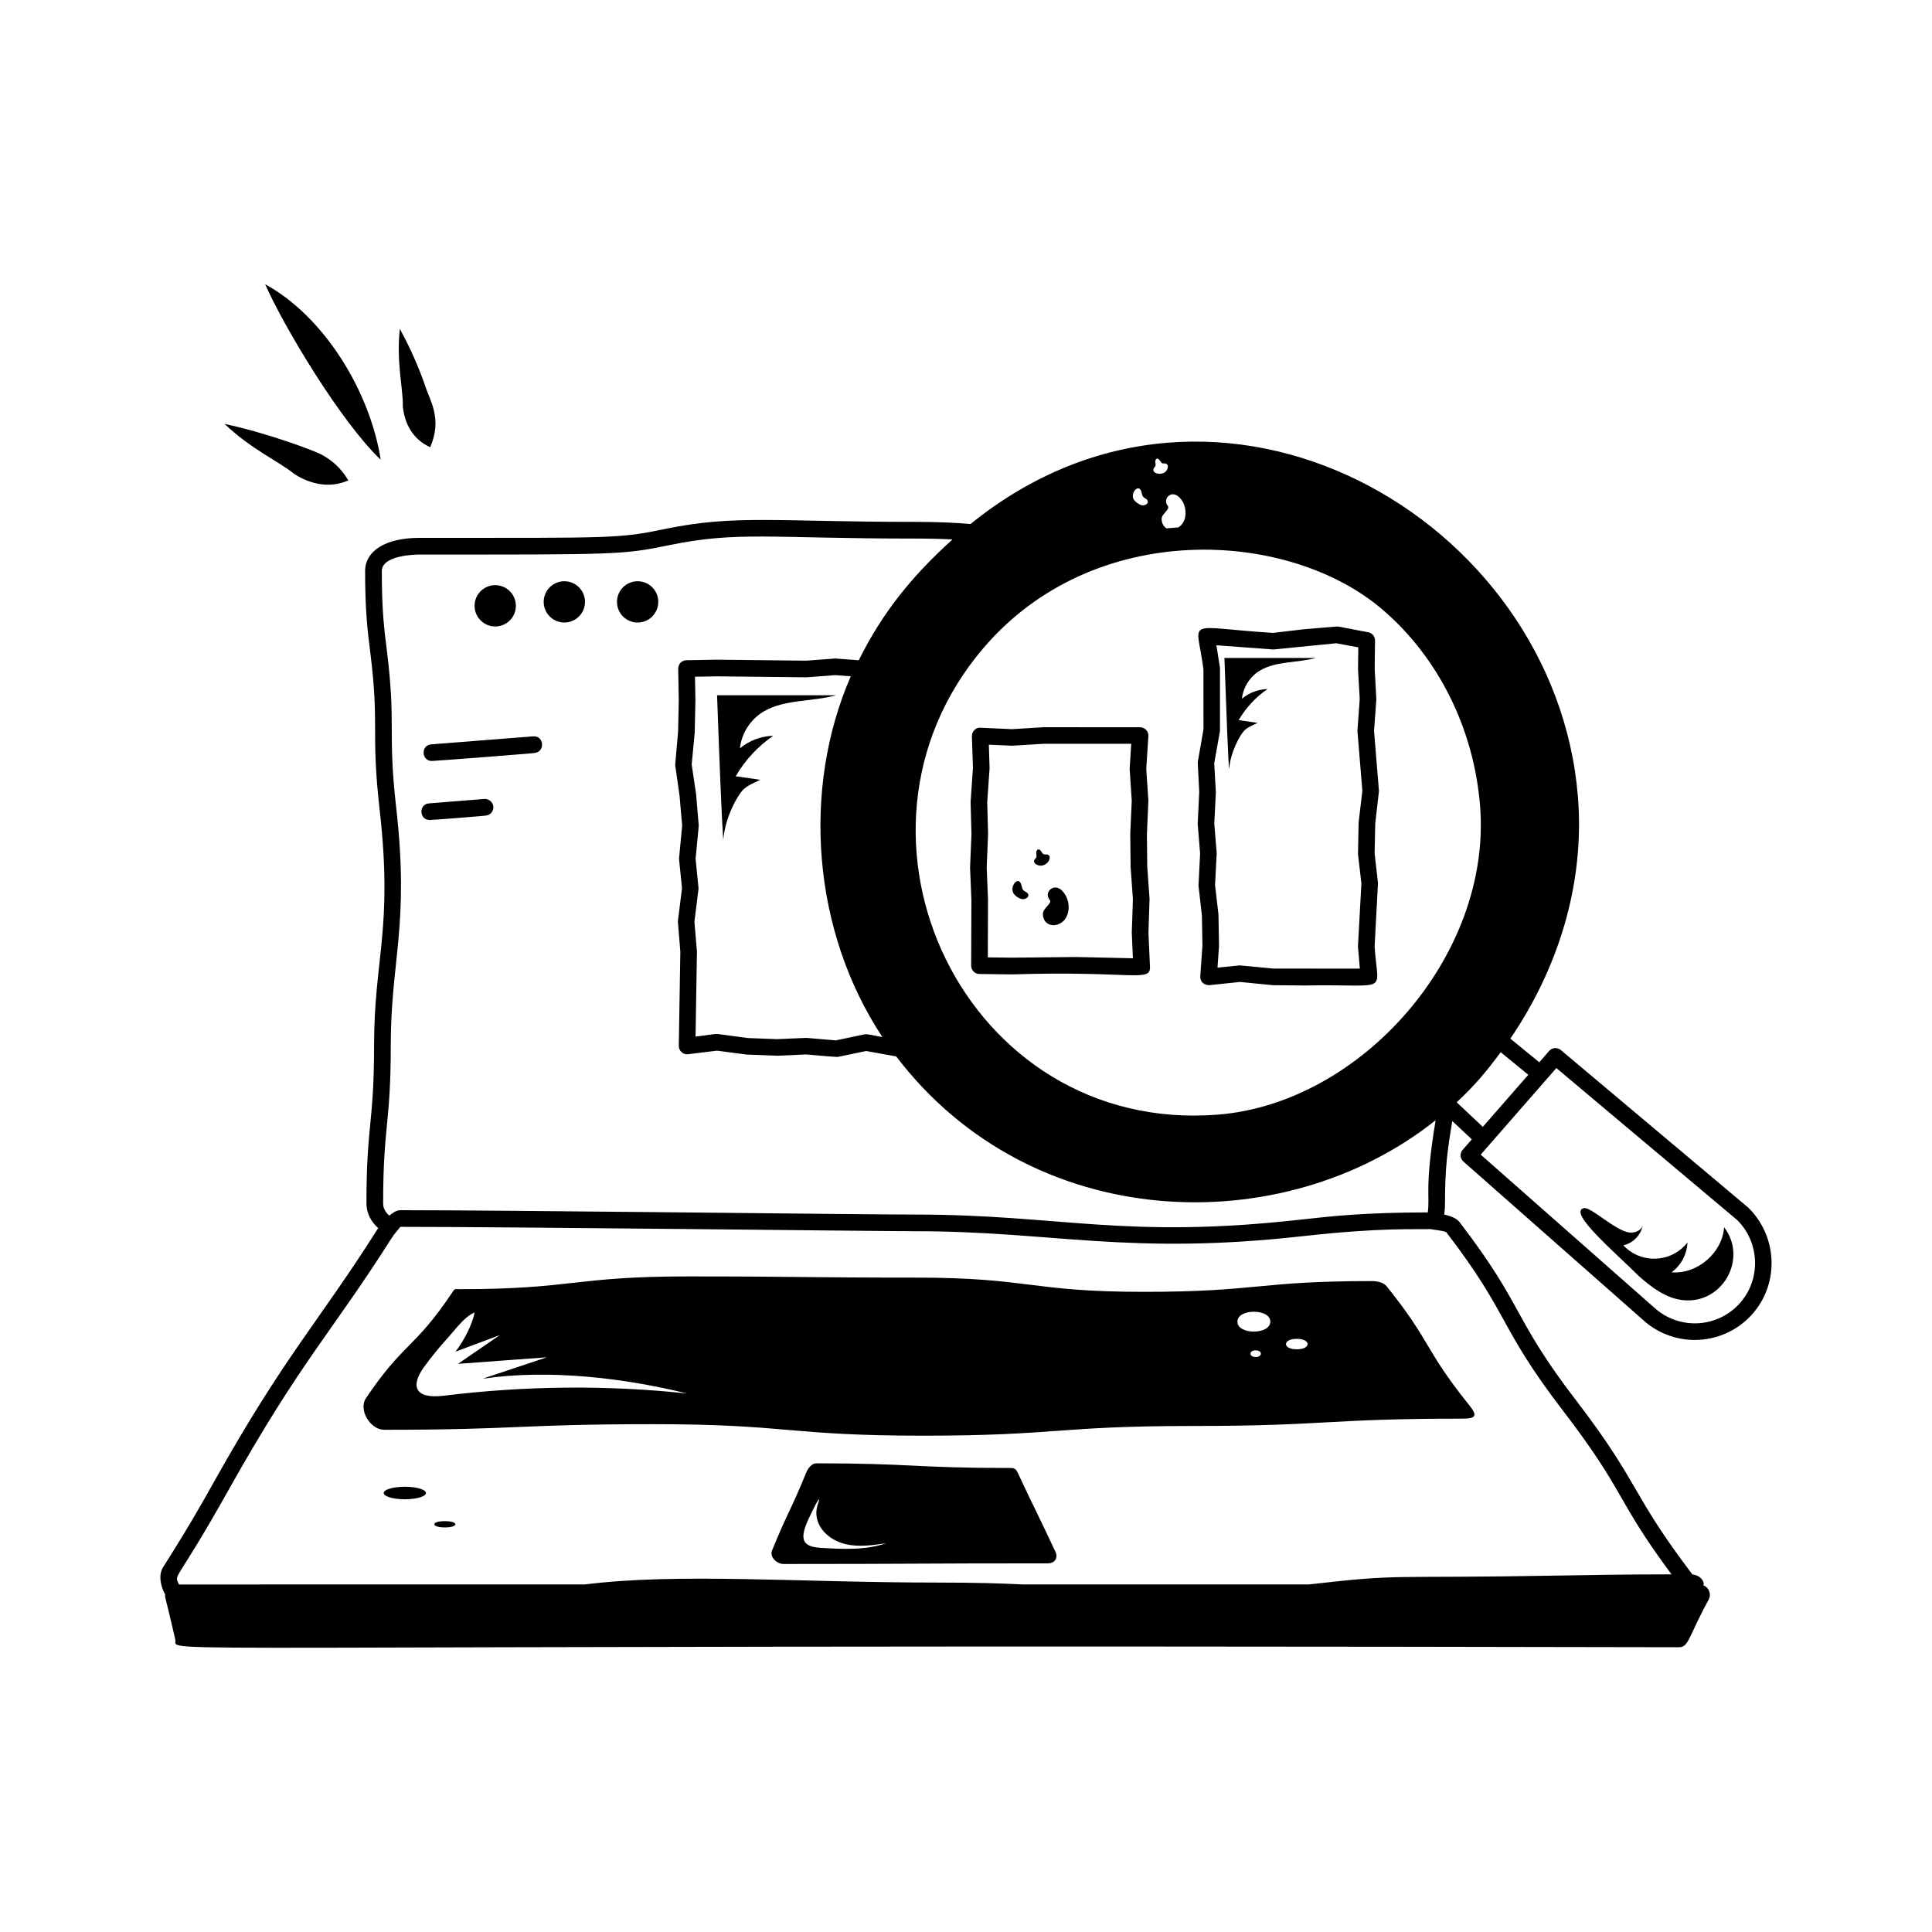 <?xml version="1.0" encoding="utf-8"?>
<!-- Generator: Adobe Illustrator 22.0.1, SVG Export Plug-In . SVG Version: 6.00 Build 0)  -->
<svg version="1.1" id="Layer_1" xmlns="http://www.w3.org/2000/svg" xmlns:xlink="http://www.w3.org/1999/xlink" x="0px" y="0px"
	 viewBox="0 0 58 58" style="enable-background:new 0 0 58 58;" xml:space="preserve">
<g id="Market_Analysis">
	<g>
		<circle cx="14.867" cy="18.187" r="0.62"/>
		<path d="M16.942,18.689c0.342,0,0.62-0.277,0.62-0.62s-0.278-0.62-0.62-0.62
			c-0.342,0-0.62,0.278-0.62,0.62S16.6,18.689,16.942,18.689z"/>
		<path d="M19.142,18.689c0.342,0,0.62-0.277,0.62-0.62s-0.278-0.62-0.62-0.62
			c-0.342,0-0.62,0.278-0.62,0.62S18.799,18.689,19.142,18.689z"/>
		<path d="M12.965,22.845c0.101,0,3.179-0.238,3.078-0.241
			c0.327-0.025,0.298-0.526-0.039-0.498l-3.059,0.24
			C12.629,22.37,12.647,22.845,12.965,22.845z"/>
		<path d="M12.9,24.617c0.101,0,1.782-0.133,1.682-0.134
			c0.138-0.011,0.24-0.131,0.229-0.269c-0.012-0.138-0.146-0.24-0.269-0.229
			l-1.662,0.133C12.563,24.143,12.582,24.617,12.9,24.617z"/>
		<path d="M41.18,38.459c-3.419,0-3.419,0.323-6.839,0.323
			c-3.422,0-3.422-0.427-6.845-0.427c-3.425,0-3.425-0.036-6.849-0.036
			s-3.425,0.383-6.849,0.383c-0.174,0-0.138-0.023-0.236,0.121
			c-1.132,1.682-1.445,1.471-2.576,3.152c-0.234,0.347,0.13,0.948,0.548,0.948
			c4.043,0,4.043-0.168,8.085-0.168c4.041,0,4.041,0.345,8.083,0.345
			c4.044,0,4.044-0.291,8.088-0.291s4.044-0.22,8.088-0.22
			c0.439,0,0.492-0.078,0.217-0.42c-1.349-1.681-1.115-1.869-2.464-3.551
			C41.532,38.496,41.339,38.459,41.18,38.459z M13.335,41.899
			c-0.919,0.114-0.999-0.315-0.608-0.856c0.222-0.307,0.465-0.605,0.727-0.891
			c0.208-0.227,0.49-0.631,0.794-0.749c-0.074,0.374-0.32,0.843-0.573,1.175
			c0.443-0.166,0.886-0.332,1.33-0.497c-0.419,0.288-0.837,0.575-1.256,0.863
			c0.89-0.066,1.779-0.131,2.669-0.197c-0.643,0.214-1.287,0.428-1.93,0.643
			c2.008-0.294,4.262-0.019,6.141,0.444
			C18.238,41.577,15.775,41.599,13.335,41.899z M37.696,40.738
			c-0.209,0-0.209-0.199,0-0.199C37.905,40.539,37.905,40.738,37.696,40.738z
			 M37.148,39.677c0-0.397,0.988-0.397,0.988,0
			C38.135,40.074,37.148,40.075,37.148,39.677z M38.931,40.507
			c-0.436,0-0.431-0.314,0-0.314C39.362,40.193,39.367,40.507,38.931,40.507z"/>
		<path d="M30.549,44.205c-0.049-0.104-0.101-0.135-0.216-0.135
			c-2.917,0-2.917-0.14-5.835-0.14c-0.12,0-0.241,0.148-0.287,0.26
			c-0.485,1.191-0.548,1.165-1.033,2.356c-0.079,0.195,0.139,0.406,0.349,0.406
			c3.961,0,3.961-0.019,7.923-0.019c0.217,0,0.324-0.158,0.232-0.354
			C31.124,45.388,31.108,45.395,30.549,44.205z M24.619,46.466
			c-0.701-0.043-0.552-0.452-0.242-1.085c0.016-0.032,0.174-0.352,0.205-0.371
			c0.037,0.061-0.127,0.239-0.057,0.571c0.084,0.4,0.466,0.683,0.864,0.776
			s0.814,0.032,1.218-0.029C25.976,46.545,25.287,46.507,24.619,46.466z"/>
		<path d="M12.154,44.633c-0.35,0-0.634,0.084-0.634,0.188
			c0,0.104,0.284,0.188,0.634,0.188s0.634-0.084,0.634-0.188
			C12.788,44.718,12.504,44.633,12.154,44.633z"/>
		<path d="M13.354,45.854c0.42,0,0.424-0.188,0-0.188
			C12.929,45.666,12.936,45.854,13.354,45.854z"/>
		<path d="M11.429,13.802c-0.31-2.006-1.665-4.283-3.469-5.269
			C8.54,9.846,10.25,12.681,11.429,13.802z"/>
		<path d="M8.844,14.235c0.509,0.321,1.075,0.423,1.613,0.187
			c-0.23-0.39-0.495-0.599-0.784-0.764c-0.17-0.104-1.623-0.653-2.934-0.933
			C7.563,13.505,8.354,13.838,8.844,14.235z"/>
		<path d="M12.914,13.426c0.381-0.869-0.025-1.429-0.151-1.847
			c-0.203-0.585-0.455-1.148-0.76-1.707c-0.109,1.02,0.102,1.79,0.09,2.331
			C12.151,12.759,12.421,13.202,12.914,13.426z"/>
		<path d="M21.714,25.213c0.055-0.695,0.436-1.341,0.589-1.5
			c0.131-0.135,0.357-0.22,0.523-0.303c-0.247-0.036-0.493-0.071-0.74-0.106
			c0.28-0.482,0.668-0.9,1.127-1.215c-0.363,0.009-0.721,0.144-1,0.377
			c0.047-0.451,0.318-0.873,0.709-1.104c0.635-0.375,1.469-0.292,2.179-0.49
			h-3.574C21.684,25.279,21.718,25.175,21.714,25.213z"/>
		<path d="M36.028,25.621l-0.048,0.966l0.102,0.897l0.016,0.899l-0.065,0.925
			c-0.012,0.144,0.098,0.271,0.273,0.267l0.918-0.096l0.987,0.097l0.965,0.009
			c2.606-0.049,2.178,0.297,2.091-1.179l0.101-1.895l-0.101-0.893l0.019-0.896
			l0.111-0.973l-0.147-1.807l0.069-0.953l-0.05-0.905l0.01-0.854
			c0.001-0.122-0.085-0.227-0.204-0.249c-0.738-0.135-0.867-0.178-0.967-0.171
			l-0.974,0.082l-0.916,0.108c-2.716-0.169-2.294-0.486-2.09,1.088l0.001,1.811
			l-0.172,0.982l0.045,0.896l-0.046,0.955L36.028,25.621z M36.625,20.049
			l-0.108-0.678l1.712,0.127l1.887-0.187l0.661,0.123l-0.008,0.661l0.051,0.889
			L40.751,21.942l0.148,1.799l-0.112,0.946l-0.019,0.953l0.102,0.882l-0.103,1.894
			l0.057,0.663c-0.103-0-2.752-0.002-2.587-0.001l-1.014-0.096l-0.673,0.066
			l0.046-0.651l-0.017-0.945l-0.102-0.879l0.049-0.958l-0.072-0.89l0.047-0.947
			l-0.049-0.864l0.172-0.968C36.625,21.844,36.625,19.927,36.625,20.049z"/>
		<path d="M29.177,22.103l0.032,0.952l-0.071,1.014l0.026,0.969l-0.042,1.006
			l0.04,0.969l-0.007,1.976c-0.001,0.137,0.109,0.25,0.247,0.251l0.979,0.012
			c3.631-0.114,4.162,0.253,4.142-0.235l-0.046-1.017l0.033-1.016l-0.069-0.971
			l-0.01-0.971l0.044-1.007l-0.064-0.952l0.064-0.984
			c0.01-0.141-0.103-0.265-0.247-0.266c-0.101-0-3.102-0.002-2.911-0.001
			l-0.935,0.058l-0.944-0.043C29.317,21.828,29.173,21.943,29.177,22.103z
			 M29.637,24.079l0.071-1.015l-0.022-0.708l0.7,0.031l0.947-0.058
			c0.103,0,2.798,0,2.627,0l-0.047,0.752l0.063,0.957l-0.045,0.994l0.011,1
			l0.069,0.96l-0.034,1.009l0.034,0.767l-1.708-0.038l-1.921,0.02l-0.727-0.009
			l0.006-1.739l-0.04-0.959l0.042-1.002L29.637,24.079z"/>
		<path d="M36.9,23.086c0.041-0.515,0.326-1.02,0.453-1.152
			c0.1-0.104,0.274-0.169,0.401-0.233c-0.189-0.027-0.379-0.054-0.568-0.082
			c0.215-0.37,0.513-0.691,0.866-0.933c-0.279,0.007-0.554,0.11-0.768,0.29
			c0.036-0.347,0.245-0.671,0.545-0.848c0.488-0.288,1.128-0.224,1.674-0.376
			h-2.745C36.89,23.515,36.903,23.049,36.9,23.086z"/>
		<path d="M31.485,26.972c0.047,0.076,0.066,0.089,0.005,0.17
			c-0.063,0.083-0.18,0.183-0.181,0.293c-0.003,0.488,0.724,0.462,0.771-0.153
			c0.01-0.128-0.017-0.262-0.076-0.377C31.743,26.403,31.339,26.738,31.485,26.972z
			"/>
		<path d="M31.453,25.656c-0.043-0.011-0.082,0.002-0.116-0.01
			c-0.073-0.027-0.085-0.163-0.173-0.144c-0.044,0.01-0.059,0.066-0.055,0.111
			s0.017,0.093-0.004,0.133c-0.014,0.028-0.043,0.046-0.055,0.075
			c-0.021,0.047,0.01,0.103,0.055,0.128
			C31.389,26.111,31.631,25.72,31.453,25.656z"/>
		<path d="M30.682,26.992c0.092,0.017,0.256-0.068,0.164-0.18
			c-0.029-0.035-0.079-0.045-0.113-0.076c-0.045-0.04-0.054-0.104-0.069-0.163
			c-0.078-0.305-0.353,0.022-0.246,0.23
			C30.462,26.891,30.588,26.975,30.682,26.992z"/>
		<path d="M46.857,31.523c-0.105-0.088-0.26-0.076-0.35,0.027l-0.297,0.34
			l-0.868-0.71c1.408-2.065,2.24-4.606,2.029-7.252
			c-0.668-8.385-10.815-14.217-18.235-8.196c-0.429-0.038-0.947-0.065-1.675-0.065
			c-4.152,0-5.381-0.223-7.48,0.21c-1.43,0.294-1.504,0.27-7.39,0.27
			c-1.005,0-1.63,0.383-1.63,1c0,1.207,0.077,1.82,0.152,2.412
			c0.285,2.252,0.014,2.371,0.284,4.747c0.406,3.579-0.167,4.441-0.167,7.081
			c0,2.343-0.229,2.368-0.229,4.74c0,0.283,0.127,0.542,0.354,0.742
			c-0.009,0.014-0.026,0.038-0.032,0.046c0,0,0,0.001,0,0.001
			c-1.772,2.797-2.764,3.757-4.896,7.565c-0.359,0.641-0.73,1.304-1.529,2.565
			c-0.154,0.244-0.07,0.583,0.06,0.82c0,0,0,0,0,0
			c-0.003,0.141-0.035-0.121,0.305,1.354c0.107,0.446-2.563,0.131,45.143,0.231
			c0.296,0,0.283-0.324,0.891-1.432c0.087-0.172-0.002-0.367-0.161-0.427
			c0.001-0.021,0.015-0.043,0.011-0.063c-0.013-0.057-0.073-0.229-0.339-0.263
			c-1.861-2.445-1.559-2.703-3.491-5.223c-1.93-2.517-1.548-2.81-3.504-5.359
			c-0.084-0.111-0.274-0.18-0.456-0.224c0.015-0.101,0.023-0.211,0.023-0.335
			c0-1.073,0.07-1.574,0.219-2.471l0.586,0.551l-0.275,0.314
			c-0.091,0.104-0.08,0.261,0.023,0.352l5.381,4.745
			c0.971,0.894,2.498,0.796,3.345-0.228c0.761-0.92,0.688-2.293-0.18-3.139
			L46.857,31.523z M20.847,27.672l0.124-0.999l-0.089-0.894l0.095-0.988
			l-0.08-0.954l-0.132-0.885l0.091-0.963l0.021-0.958l-0.013-0.715l0.652-0.012
			l2.7,0.029l0.858-0.065l0.467,0.035c-1.479,3.397-1.153,7.653,0.949,10.83
			c-0.265-0.044-0.442-0.1-0.543-0.079l-0.856,0.179l-0.885-0.075l-0.875,0.038
			l-0.873-0.033l-0.898-0.119c-0.1-0.013-0.271,0.027-0.679,0.075l0.042-2.558
			L20.847,27.672z M41.493,18.291c1.684,1.436,2.756,3.588,2.94,5.905
			c0.357,4.485-3.567,8.922-7.87,9.266c-7.59,0.603-11.842-8.372-7.044-14.002
			C32.829,15.574,38.659,15.877,41.493,18.291z M35.521,15.088
			c0.119,0.262,0.098,0.592-0.149,0.746c-0.119,0.009-0.232,0.018-0.343,0.027
			c-0.005-0.003-0.012-0-0.017-0.003c-0.09-0.06-0.14-0.17-0.14-0.28
			c0-0.139,0.2-0.242,0.2-0.35c0-0.03-0.02-0.05-0.04-0.08
			C34.904,14.93,35.256,14.609,35.521,15.088z M34.681,13.998
			c0.02-0.03,0.01-0.08,0-0.12c0-0.125,0.075-0.147,0.14-0.05
			c0.088,0.131,0.076,0.064,0.18,0.09c0.03,0.01,0.05,0.04,0.06,0.07
			c0,0.333-0.506,0.269-0.43,0.08C34.641,14.048,34.661,14.028,34.681,13.998z
			 M34.271,14.778c0.01,0.05,0.02,0.11,0.06,0.15
			c0.03,0.03,0.08,0.04,0.1,0.07c0.09,0.11-0.06,0.19-0.15,0.17
			c-0.09-0.02-0.2-0.1-0.25-0.18C33.931,14.798,34.191,14.488,34.271,14.778z
			 M11.731,31.388c0-2.58,0.564-3.59,0.164-7.137
			c-0.265-2.31,0.003-2.457-0.285-4.753c-0.076-0.604-0.148-1.174-0.148-2.35
			c0-0.486,1.015-0.5,1.13-0.5c5.904,0,6.075,0.011,7.49-0.28
			c2.078-0.428,3.008-0.2,7.38-0.2c0.452,0,0.818,0.01,1.132,0.027
			c-1.202,1.087-2.092,2.174-2.813,3.626l-0.705-0.052l-0.877,0.065l-2.684-0.03
			l-0.91,0.017c-0.138,0.002-0.247,0.116-0.245,0.254l0.017,0.955l-0.02,0.93
			l-0.088,1.004l0.132,0.929l0.078,0.894l-0.095,0.991l0.09,0.886l-0.124,0.996
			l0.074,0.911l-0.046,2.826c-0.002,0.157,0.14,0.273,0.28,0.251l0.867-0.106
			l0.89,0.117l0.917,0.035l0.863-0.039c0.051,0.004,0.911,0.083,0.962,0.073
			l0.845-0.176l0.902,0.162c4.08,5.355,11.616,5.56,16.194,1.917
			c-0.337,2.029-0.164,2.29-0.236,2.766c-1.892,0.003-2.872,0.111-3.814,0.217
			c-5.293,0.592-7.226-0.152-11.566-0.152c-1.644,0-12.098-0.131-15.466-0.131
			c-0.112,0-0.224,0.074-0.328,0.164c-0.096-0.084-0.186-0.202-0.186-0.366
			C11.502,33.782,11.731,33.762,11.731,31.388z M46.922,42.35
			c1.907,2.487,1.557,2.624,3.258,4.913c-1.536,0.003-2.384,0.019-3.232,0.034
			c-5.483,0.1-4.728-0.065-7.663,0.27h-8.561
			c-0.656-0.033-1.448-0.057-2.573-0.057c-4.199,0-7.766-0.298-10.599,0.057H5.373
			c-0.153-0.35-0.129,0.052,1.491-2.841c2.183-3.895,3.11-4.743,4.882-7.541
			c0.105-0.166,0.227-0.287,0.271-0.354c3.419,0,14.301,0.131,15.466,0.131
			c4.128,0,6.394,0.734,11.621,0.149c2.4-0.268,3.392-0.196,3.853-0.213
			c0.001,0,0.001,0.002,0.002,0.002c0.039,0.015,0.342,0.038,0.458,0.089
			C45.347,39.507,44.964,39.798,46.922,42.35z M43.731,33.092
			c0.588-0.551,0.916-0.958,1.321-1.504l0.829,0.678l-1.366,1.563L43.731,33.092z
			 M52.276,39.071c-0.661,0.797-1.853,0.885-2.626,0.175l-5.198-4.583
			c0.088-0.101,2.392-2.737,2.271-2.599l5.422,4.557
			C52.815,37.274,52.872,38.35,52.276,39.071z"/>
		<path d="M50.182,38.195c0.283-0.206,0.464-0.546,0.477-0.896
			c-0.477,0.614-1.396,0.655-1.925,0.086c0.282-0.06,0.518-0.297,0.578-0.579
			c-0.06,0.144-0.236,0.211-0.391,0.195c-0.427-0.045-1.17-0.791-1.381-0.731
			c-0.467,0.133,0.934,1.314,1.66,2.04c0.382,0.338,0.814,0.666,1.321,0.721
			c1.185,0.128,1.96-1.238,1.238-2.19C51.708,37.611,50.951,38.261,50.182,38.195z"
			/>
	</g>
</g>
</svg>
